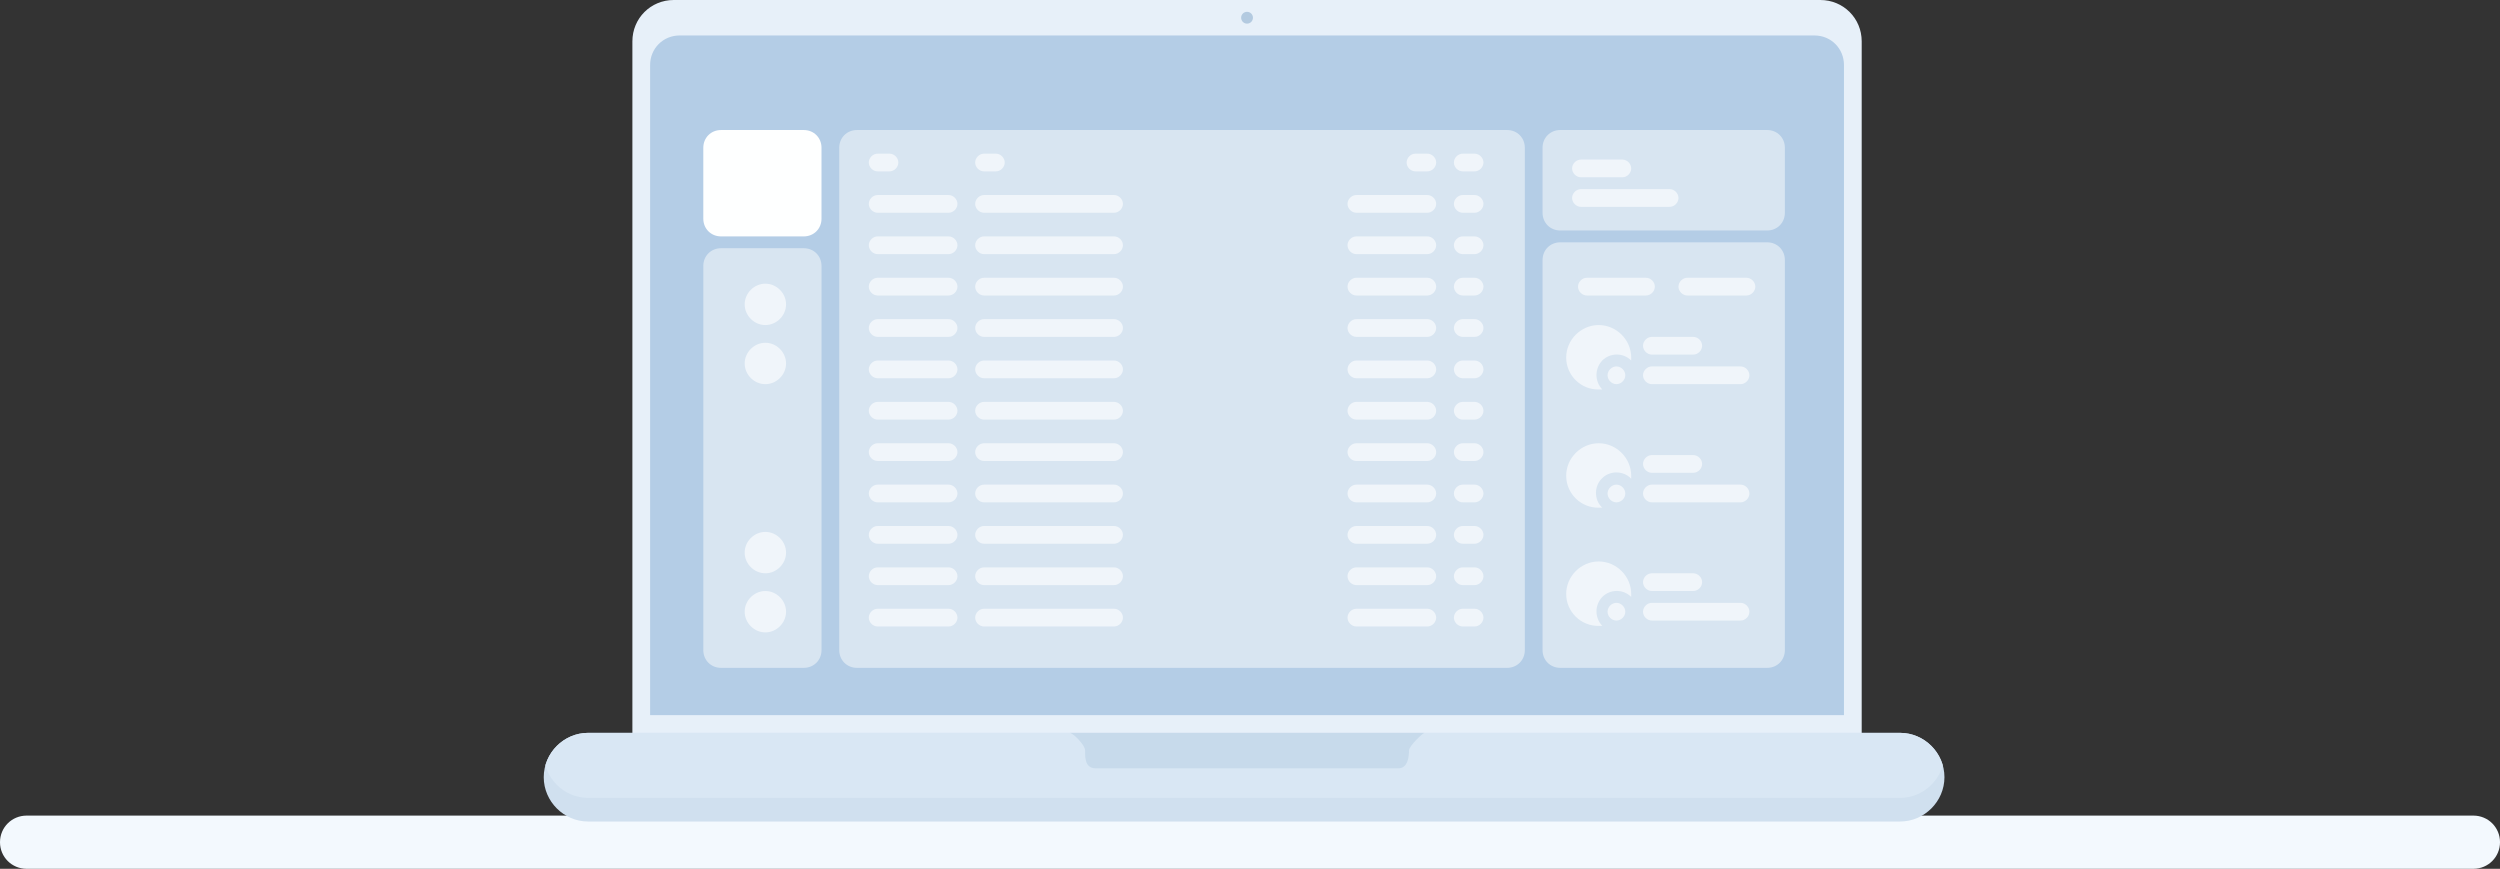 <?xml version="1.0" encoding="UTF-8" standalone="no"?><!DOCTYPE svg PUBLIC "-//W3C//DTD SVG 1.1//EN" "http://www.w3.org/Graphics/SVG/1.1/DTD/svg11.dtd"><svg width="100%" height="100%" viewBox="0 0 423 147" version="1.1" xmlns="http://www.w3.org/2000/svg" xmlns:xlink="http://www.w3.org/1999/xlink" xml:space="preserve" xmlns:serif="http://www.serif.com/" style="fill-rule:evenodd;clip-rule:evenodd;stroke-linejoin:round;stroke-miterlimit:2;"><rect x="0" y="0" width="423" height="147" fill="#333333" stroke="none"/><g id="images"><path id="Прямоугольник_скругл._углы_5" d="M4.5,138l414,0c2.5,0 4.5,2 4.5,4.5c0,2.5 -2,4.5 -4.5,4.5l-414,0c-2.5,0 -4.5,-2 -4.5,-4.5c0,-2.5 2,-4.5 4.5,-4.5Z" style="fill:#f3f9fe;fill-rule:nonzero;"/><g id="Группа_220"><path id="Прямоугольник_скругл._углы_4" d="M114,0l194,0c3.9,0 7,3.1 7,7l0,119l-208,0l0,-119c0,-3.9 3.1,-7 7,-7Z" style="fill:#e7f0f9;fill-rule:nonzero;"/><path id="Прямоугольник_1" d="M115,6l192,0c2.8,0 5,2.2 5,5l0,110l-202,0l0,-110c0,-2.8 2.2,-5 5,-5Z" style="fill:#b4cde6;fill-rule:nonzero;"/><g id="Прямоугольник_скругл._углы_5_копия_2-2"><path id="Прямоугольник_скругл._углы_5_копия_2-3" d="M99.5,124l222,0c4.1,0 7.5,3.4 7.5,7.5c0,4.1 -3.4,7.5 -7.5,7.5l-222,0c-4.1,0 -7.5,-3.4 -7.5,-7.5c0,-4.1 3.4,-7.5 7.5,-7.5Z" style="fill:#d0e0ef;fill-rule:nonzero;"/><clipPath id="_clip1"><path id="Прямоугольник_скругл._углы_5_копия" d="M99.5,124l222,0c4.1,0 7.5,3.4 7.5,7.5c0,4.1 -3.4,7.5 -7.5,7.5l-222,0c-4.1,0 -7.5,-3.4 -7.5,-7.5c0,-4.1 3.4,-7.5 7.5,-7.5Z"/></clipPath><g clip-path="url(#_clip1)"><path d="M99.5,120l222,0c4.1,0 7.5,3.4 7.5,7.5c0,4.1 -3.4,7.5 -7.5,7.5l-222,0c-4.1,0 -7.5,-3.4 -7.5,-7.5c0,-4.1 3.4,-7.5 7.5,-7.5Z" style="fill:#d9e7f4;fill-rule:nonzero;"/></g></g><path id="Фигура_1" d="M181,124c0.5,0 2.6,2 2.6,3c0,1 -0.1,3 1.8,3l51.2,0c1.7,0 1.8,-2.2 1.8,-3c0,-0.8 2.4,-3 2.6,-3l-60,0Z" style="fill:#c7daeb;fill-rule:nonzero;"/><circle id="Эллипс_1" cx="211" cy="3" r="1" style="fill:#b3cae0;"/></g><path id="Прямоугольник_скругл._углы_505_копия" d="M122,22l14,0c1.7,0 3,1.3 3,3l0,12c0,1.7 -1.3,3 -3,3l-14,0c-1.7,0 -3,-1.3 -3,-3l0,-12c0,-1.7 1.3,-3 3,-3Z" style="fill:#feffff;fill-rule:nonzero;"/><path id="Прямоугольник_скругл._углы_505_копия_2" d="M264,113c-1.7,0 -3,-1.3 -3,-3l0,-66c0,-1.7 1.3,-3 3,-3l35,0c1.7,0 3,1.3 3,3l0,66c0,1.7 -1.3,3 -3,3l-35,0Zm-119,0c-1.7,0 -3,-1.3 -3,-3l0,-85c0,-1.7 1.3,-3 3,-3l110,0c1.7,0 3,1.3 3,3l0,85c0,1.7 -1.3,3 -3,3l-110,0Zm-23,0c-1.7,0 -3,-1.3 -3,-3l0,-65c0,-1.7 1.3,-3 3,-3l14,0c1.7,0 3,1.3 3,3l0,65c0,1.7 -1.3,3 -3,3l-14,0Z" style="fill:#d8e5f1;fill-rule:nonzero;"/><path id="Прямоугольник_скругл._углы_505_копия_3" d="M264,22l35,0c1.7,0 3,1.3 3,3l0,11c0,1.7 -1.3,3 -3,3l-35,0c-1.7,0 -3,-1.3 -3,-3l0,-11c0,-1.7 1.3,-3 3,-3Z" style="fill:#d8e5f1;fill-rule:nonzero;"/><path id="Эллипс_510_копия_2" d="M126,103.5c0,-1.9 1.6,-3.5 3.5,-3.5c1.9,0 3.5,1.6 3.5,3.5c0,1.9 -1.6,3.5 -3.5,3.5c-1.9,0 -3.5,-1.6 -3.5,-3.5Zm139,-3c0,-3 2.5,-5.5 5.5,-5.5c3,0 5.5,2.5 5.5,5.5l0,0.5c-1.4,-1.4 -3.6,-1.3 -4.9,0c-1.3,1.4 -1.3,3.5 0,4.9l-0.5,0c-3.1,0.1 -5.6,-2.4 -5.6,-5.4Zm-17.5,5.5c-0.8,0 -1.5,-0.7 -1.5,-1.5c0,-0.8 0.7,-1.5 1.5,-1.5l2,0c0.8,0 1.5,0.7 1.5,1.5c0,0.8 -0.7,1.5 -1.5,1.5l-2,0Zm-18,0c-0.8,0 -1.5,-0.7 -1.5,-1.5c0,-0.8 0.7,-1.5 1.5,-1.5l12,0c0.8,0 1.5,0.7 1.5,1.5c0,0.8 -0.7,1.5 -1.5,1.5l-12,0Zm-63,0c-0.8,0 -1.5,-0.7 -1.5,-1.5c0,-0.8 0.7,-1.5 1.5,-1.5l22,0c0.8,0 1.5,0.7 1.5,1.5c0,0.8 -0.7,1.5 -1.5,1.5l-22,0Zm-18,0c-0.8,0 -1.5,-0.7 -1.5,-1.5c0,-0.8 0.7,-1.5 1.5,-1.5l12,0c0.8,0 1.5,0.7 1.5,1.5c0,0.8 -0.7,1.5 -1.5,1.5l-12,0Zm131,-1c-0.8,0 -1.5,-0.7 -1.5,-1.5c0,-0.8 0.7,-1.5 1.5,-1.5l15,0c0.8,0 1.5,0.7 1.5,1.5c0,0.8 -0.7,1.5 -1.5,1.5l-15,0Zm-7.5,-1.5c0,-0.8 0.7,-1.5 1.5,-1.5c0.8,0 1.5,0.7 1.5,1.5c0,0.8 -0.7,1.5 -1.5,1.5c-0.8,0 -1.5,-0.7 -1.5,-1.5Zm7.5,-3.5c-0.8,0 -1.5,-0.7 -1.5,-1.5c0,-0.8 0.7,-1.5 1.5,-1.5l7,0c0.8,0 1.5,0.7 1.5,1.5c0,0.8 -0.7,1.5 -1.5,1.5l-7,0Zm-32,-1c-0.8,0 -1.5,-0.7 -1.5,-1.5c0,-0.8 0.7,-1.5 1.5,-1.5l2,0c0.8,0 1.5,0.7 1.5,1.5c0,0.8 -0.7,1.5 -1.5,1.5l-2,0Zm-18,0c-0.8,0 -1.5,-0.7 -1.5,-1.5c0,-0.8 0.7,-1.5 1.5,-1.5l12,0c0.8,0 1.5,0.7 1.5,1.5c0,0.8 -0.7,1.5 -1.5,1.5l-12,0Zm-63,0c-0.8,0 -1.5,-0.7 -1.5,-1.5c0,-0.8 0.7,-1.5 1.5,-1.5l22,0c0.8,0 1.5,0.7 1.5,1.5c0,0.8 -0.7,1.5 -1.5,1.5l-22,0Zm-18,0c-0.8,0 -1.5,-0.7 -1.5,-1.5c0,-0.8 0.7,-1.5 1.5,-1.5l12,0c0.8,0 1.5,0.7 1.5,1.5c0,0.8 -0.7,1.5 -1.5,1.5l-12,0Zm-22.5,-5.5c0,-1.9 1.6,-3.5 3.5,-3.5c1.9,0 3.5,1.6 3.5,3.5c0,1.9 -1.6,3.5 -3.5,3.5c-1.9,0 -3.5,-1.6 -3.5,-3.5Zm121.5,-1.5c-0.8,0 -1.5,-0.7 -1.5,-1.5c0,-0.8 0.7,-1.5 1.5,-1.5l2,0c0.8,0 1.5,0.7 1.5,1.5c0,0.8 -0.7,1.5 -1.5,1.5l-2,0Zm-18,0c-0.8,0 -1.5,-0.7 -1.5,-1.5c0,-0.8 0.7,-1.5 1.5,-1.5l12,0c0.8,0 1.5,0.7 1.5,1.5c0,0.8 -0.7,1.5 -1.5,1.5l-12,0Zm-63,0c-0.8,0 -1.5,-0.7 -1.5,-1.5c0,-0.8 0.7,-1.5 1.5,-1.5l22,0c0.8,0 1.5,0.7 1.5,1.5c0,0.8 -0.7,1.5 -1.5,1.5l-22,0Zm-18,0c-0.8,0 -1.5,-0.7 -1.5,-1.5c0,-0.8 0.7,-1.5 1.5,-1.5l12,0c0.8,0 1.5,0.7 1.5,1.5c0,0.8 -0.7,1.5 -1.5,1.5l-12,0Zm116.5,-11.5c0,-3 2.5,-5.5 5.5,-5.5c3,0 5.5,2.5 5.5,5.5l0,0.5c-1.3,-1.4 -3.6,-1.4 -4.9,-0.1c-1.4,1.3 -1.4,3.6 -0.1,4.9l0.1,0.1l-0.5,0c-3.1,0.1 -5.6,-2.4 -5.6,-5.4Zm14.5,4.5c-0.8,0 -1.5,-0.7 -1.5,-1.5c0,-0.8 0.7,-1.5 1.5,-1.5l15,0c0.8,0 1.5,0.7 1.5,1.5c0,0.8 -0.7,1.5 -1.5,1.5l-15,0Zm-7.5,-1.5c0,-0.8 0.7,-1.5 1.5,-1.5c0.8,0 1.5,0.7 1.5,1.5c0,0.8 -0.7,1.5 -1.5,1.5c-0.8,0 -1.5,-0.7 -1.5,-1.5Zm-24.5,1.5c-0.8,0 -1.5,-0.7 -1.5,-1.5c0,-0.8 0.7,-1.5 1.5,-1.5l2,0c0.8,0 1.5,0.7 1.5,1.5c0,0.8 -0.7,1.5 -1.5,1.5l-2,0Zm-18,0c-0.8,0 -1.5,-0.7 -1.5,-1.5c0,-0.8 0.7,-1.5 1.5,-1.5l12,0c0.8,0 1.5,0.7 1.5,1.5c0,0.8 -0.7,1.5 -1.5,1.5l-12,0Zm-63,0c-0.8,0 -1.5,-0.7 -1.5,-1.5c0,-0.8 0.7,-1.5 1.5,-1.5l22,0c0.8,0 1.5,0.7 1.5,1.5c0,0.8 -0.7,1.5 -1.5,1.5l-22,0Zm-18,0c-0.8,0 -1.5,-0.7 -1.5,-1.5c0,-0.8 0.7,-1.5 1.5,-1.5l12,0c0.8,0 1.5,0.7 1.5,1.5c0,0.8 -0.7,1.5 -1.5,1.5l-12,0Zm131,-5c-0.8,0 -1.5,-0.7 -1.5,-1.5c0,-0.8 0.7,-1.5 1.5,-1.5l7,0c0.8,0 1.5,0.7 1.5,1.5c0,0.8 -0.7,1.5 -1.5,1.5l-7,0Zm-32,-2c-0.8,0 -1.5,-0.7 -1.5,-1.5c0,-0.8 0.7,-1.5 1.5,-1.5l2,0c0.8,0 1.5,0.7 1.5,1.5c0,0.8 -0.7,1.5 -1.5,1.5l-2,0Zm-18,0c-0.8,0 -1.5,-0.7 -1.5,-1.5c0,-0.8 0.7,-1.5 1.5,-1.5l12,0c0.8,0 1.5,0.7 1.5,1.5c0,0.8 -0.7,1.5 -1.5,1.5l-12,0Zm-63,0c-0.8,0 -1.5,-0.7 -1.5,-1.5c0,-0.8 0.7,-1.5 1.5,-1.5l22,0c0.8,0 1.5,0.7 1.5,1.5c0,0.8 -0.7,1.5 -1.5,1.5l-22,0Zm-18,0c-0.8,0 -1.5,-0.7 -1.5,-1.5c0,-0.8 0.7,-1.5 1.5,-1.5l12,0c0.8,0 1.5,0.7 1.5,1.5c0,0.8 -0.7,1.5 -1.5,1.5l-12,0Zm99,-7c-0.8,0 -1.5,-0.7 -1.5,-1.5c0,-0.8 0.7,-1.5 1.5,-1.5l2,0c0.8,0 1.5,0.7 1.5,1.5c0,0.8 -0.7,1.5 -1.5,1.5l-2,0Zm-18,0c-0.8,0 -1.5,-0.7 -1.5,-1.5c0,-0.8 0.7,-1.5 1.5,-1.5l12,0c0.8,0 1.5,0.7 1.5,1.5c0,0.8 -0.7,1.5 -1.5,1.5l-12,0Zm-63,0c-0.8,0 -1.5,-0.7 -1.5,-1.5c0,-0.8 0.7,-1.5 1.5,-1.5l22,0c0.8,0 1.5,0.7 1.5,1.5c0,0.8 -0.7,1.5 -1.5,1.5l-22,0Zm-18,0c-0.8,0 -1.5,-0.7 -1.5,-1.5c0,-0.8 0.7,-1.5 1.5,-1.5l12,0c0.8,0 1.5,0.7 1.5,1.5c0,0.8 -0.7,1.5 -1.5,1.5l-12,0Zm116.5,-10.5c0,-3 2.5,-5.5 5.5,-5.5c3,0 5.5,2.5 5.5,5.5l0,0.5c-1.4,-1.4 -3.6,-1.3 -4.9,0c-1.3,1.4 -1.3,3.5 0,4.9l-0.5,0c-3.1,0.1 -5.6,-2.4 -5.6,-5.4Zm14.5,4.5c-0.8,0 -1.5,-0.7 -1.5,-1.5c0,-0.8 0.7,-1.5 1.5,-1.5l15,0c0.8,0 1.5,0.7 1.5,1.5c0,0.8 -0.7,1.5 -1.5,1.5l-15,0Zm-7.5,-1.5c0,-0.8 0.7,-1.5 1.5,-1.5c0.8,0 1.5,0.7 1.5,1.5c0,0.8 -0.7,1.5 -1.5,1.5c-0.8,0 -1.5,-0.7 -1.5,-1.5Zm-146,-2c0,-1.9 1.6,-3.5 3.5,-3.5c1.9,0 3.5,1.6 3.5,3.5c0,1.9 -1.6,3.5 -3.5,3.5c-1.9,0 -3.5,-1.6 -3.5,-3.5Zm121.5,2.5c-0.8,0 -1.5,-0.7 -1.5,-1.5c0,-0.8 0.7,-1.5 1.5,-1.5l2,0c0.8,0 1.5,0.7 1.5,1.5c0,0.8 -0.7,1.5 -1.5,1.5l-2,0Zm-18,0c-0.8,0 -1.5,-0.7 -1.5,-1.5c0,-0.8 0.7,-1.5 1.5,-1.5l12,0c0.8,0 1.5,0.7 1.5,1.5c0,0.8 -0.7,1.5 -1.5,1.5l-12,0Zm-63,0c-0.8,0 -1.5,-0.7 -1.5,-1.5c0,-0.8 0.7,-1.5 1.5,-1.5l22,0c0.8,0 1.5,0.7 1.5,1.5c0,0.8 -0.7,1.5 -1.5,1.5l-22,0Zm-18,0c-0.8,0 -1.5,-0.7 -1.5,-1.5c0,-0.8 0.7,-1.5 1.5,-1.5l12,0c0.8,0 1.5,0.7 1.5,1.5c0,0.8 -0.7,1.5 -1.5,1.5l-12,0Zm131,-4c-0.8,0 -1.5,-0.7 -1.5,-1.5c0,-0.8 0.7,-1.5 1.5,-1.5l7,0c0.8,0 1.5,0.7 1.5,1.5c0,0.8 -0.7,1.5 -1.5,1.5l-7,0Zm-32,-3c-0.8,0 -1.5,-0.7 -1.5,-1.5c0,-0.8 0.7,-1.5 1.5,-1.5l2,0c0.8,0 1.5,0.7 1.5,1.5c0,0.8 -0.7,1.5 -1.5,1.5l-2,0Zm-18,0c-0.8,0 -1.5,-0.7 -1.5,-1.5c0,-0.8 0.7,-1.5 1.5,-1.5l12,0c0.8,0 1.5,0.7 1.5,1.5c0,0.8 -0.7,1.5 -1.5,1.5l-12,0Zm-63,0c-0.8,0 -1.5,-0.7 -1.5,-1.5c0,-0.8 0.7,-1.5 1.5,-1.5l22,0c0.8,0 1.5,0.7 1.5,1.5c0,0.8 -0.7,1.5 -1.5,1.5l-22,0Zm-18,0c-0.8,0 -1.5,-0.7 -1.5,-1.5c0,-0.8 0.7,-1.5 1.5,-1.5l12,0c0.8,0 1.5,0.7 1.5,1.5c0,0.8 -0.7,1.5 -1.5,1.5l-12,0Zm-22.5,-5.5c0,-1.9 1.6,-3.5 3.5,-3.5c1.9,0 3.5,1.6 3.5,3.5c0,1.9 -1.6,3.5 -3.5,3.5c-1.9,0 -3.5,-1.6 -3.5,-3.5Zm159.5,-1.5c-0.8,0 -1.5,-0.7 -1.5,-1.5c0,-0.8 0.7,-1.5 1.5,-1.5l10,0c0.8,0 1.5,0.7 1.5,1.5c0,0.8 -0.7,1.5 -1.5,1.5l-10,0Zm-17,0c-0.8,0 -1.5,-0.7 -1.5,-1.5c0,-0.8 0.7,-1.5 1.5,-1.5l10,0c0.8,0 1.5,0.7 1.5,1.5c0,0.8 -0.7,1.5 -1.5,1.5l-10,0Zm-21,0c-0.8,0 -1.5,-0.7 -1.5,-1.5c0,-0.8 0.7,-1.5 1.5,-1.5l2,0c0.8,0 1.5,0.7 1.5,1.5c0,0.8 -0.7,1.5 -1.5,1.5l-2,0Zm-18,0c-0.8,0 -1.5,-0.7 -1.5,-1.5c0,-0.8 0.7,-1.5 1.5,-1.5l12,0c0.8,0 1.5,0.7 1.5,1.5c0,0.8 -0.7,1.5 -1.5,1.5l-12,0Zm-63,0c-0.8,0 -1.5,-0.7 -1.5,-1.5c0,-0.8 0.7,-1.5 1.5,-1.5l22,0c0.8,0 1.5,0.7 1.5,1.5c0,0.8 -0.7,1.5 -1.5,1.5l-22,0Zm-18,0c-0.8,0 -1.5,-0.7 -1.5,-1.5c0,-0.8 0.7,-1.5 1.5,-1.5l12,0c0.8,0 1.5,0.7 1.5,1.5c0,0.8 -0.7,1.5 -1.5,1.5l-12,0Zm99,-7c-0.8,0 -1.5,-0.7 -1.5,-1.5c0,-0.8 0.7,-1.5 1.5,-1.5l2,0c0.8,0 1.5,0.7 1.5,1.5c0,0.8 -0.7,1.5 -1.5,1.5l-2,0Zm-18,0c-0.8,0 -1.5,-0.7 -1.5,-1.5c0,-0.8 0.7,-1.5 1.5,-1.5l12,0c0.8,0 1.5,0.7 1.5,1.5c0,0.8 -0.7,1.5 -1.5,1.5l-12,0Zm-63,0c-0.8,0 -1.5,-0.7 -1.5,-1.5c0,-0.8 0.7,-1.5 1.5,-1.5l22,0c0.8,0 1.5,0.7 1.5,1.5c0,0.8 -0.7,1.5 -1.5,1.5l-22,0Zm-18,0c-0.8,0 -1.5,-0.7 -1.5,-1.5c0,-0.8 0.7,-1.5 1.5,-1.5l12,0c0.8,0 1.5,0.7 1.5,1.5c0,0.8 -0.7,1.5 -1.5,1.5l-12,0Zm99,-7c-0.8,0 -1.5,-0.7 -1.5,-1.5c0,-0.8 0.7,-1.5 1.5,-1.5l2,0c0.8,0 1.5,0.7 1.5,1.5c0,0.8 -0.7,1.5 -1.5,1.5l-2,0Zm-18,0c-0.8,0 -1.5,-0.7 -1.5,-1.5c0,-0.8 0.7,-1.5 1.5,-1.5l12,0c0.8,0 1.5,0.7 1.5,1.5c0,0.8 -0.7,1.5 -1.5,1.5l-12,0Zm-63,0c-0.8,0 -1.5,-0.7 -1.5,-1.5c0,-0.8 0.7,-1.5 1.5,-1.5l22,0c0.8,0 1.5,0.7 1.5,1.5c0,0.8 -0.7,1.5 -1.5,1.5l-22,0Zm-18,0c-0.8,0 -1.5,-0.7 -1.5,-1.5c0,-0.8 0.7,-1.5 1.5,-1.5l12,0c0.8,0 1.5,0.7 1.5,1.5c0,0.8 -0.7,1.5 -1.5,1.5l-12,0Zm119,-1c-0.8,0 -1.5,-0.7 -1.5,-1.5c0,-0.8 0.7,-1.5 1.5,-1.5l15,0c0.8,0 1.5,0.7 1.5,1.5c0,0.8 -0.7,1.5 -1.5,1.5l-15,0Zm0,-5c-0.8,0 -1.5,-0.7 -1.5,-1.5c0,-0.8 0.7,-1.5 1.5,-1.5l7,0c0.8,0 1.5,0.7 1.5,1.5c0,0.8 -0.7,1.5 -1.5,1.5l-7,0Zm-20,-1c-0.8,0 -1.5,-0.7 -1.5,-1.5c0,-0.8 0.7,-1.5 1.5,-1.5l2,0c0.8,0 1.5,0.7 1.5,1.5c0,0.8 -0.7,1.5 -1.5,1.5l-2,0Zm-8,0c-0.8,0 -1.5,-0.7 -1.5,-1.5c0,-0.8 0.7,-1.5 1.5,-1.5l2,0c0.8,0 1.5,0.7 1.5,1.5c0,0.8 -0.7,1.5 -1.5,1.5l-2,0Zm-73,0c-0.8,0 -1.5,-0.7 -1.5,-1.5c0,-0.8 0.7,-1.5 1.5,-1.5l2,0c0.8,0 1.5,0.7 1.5,1.5c0,0.8 -0.7,1.5 -1.5,1.5l-2,0Zm-18,0c-0.8,0 -1.5,-0.7 -1.5,-1.5c0,-0.8 0.7,-1.5 1.5,-1.5l2,0c0.8,0 1.5,0.7 1.5,1.5c0,0.8 -0.7,1.5 -1.5,1.5l-2,0Z" style="fill:#f0f5fa;fill-rule:nonzero;"/></g></svg>